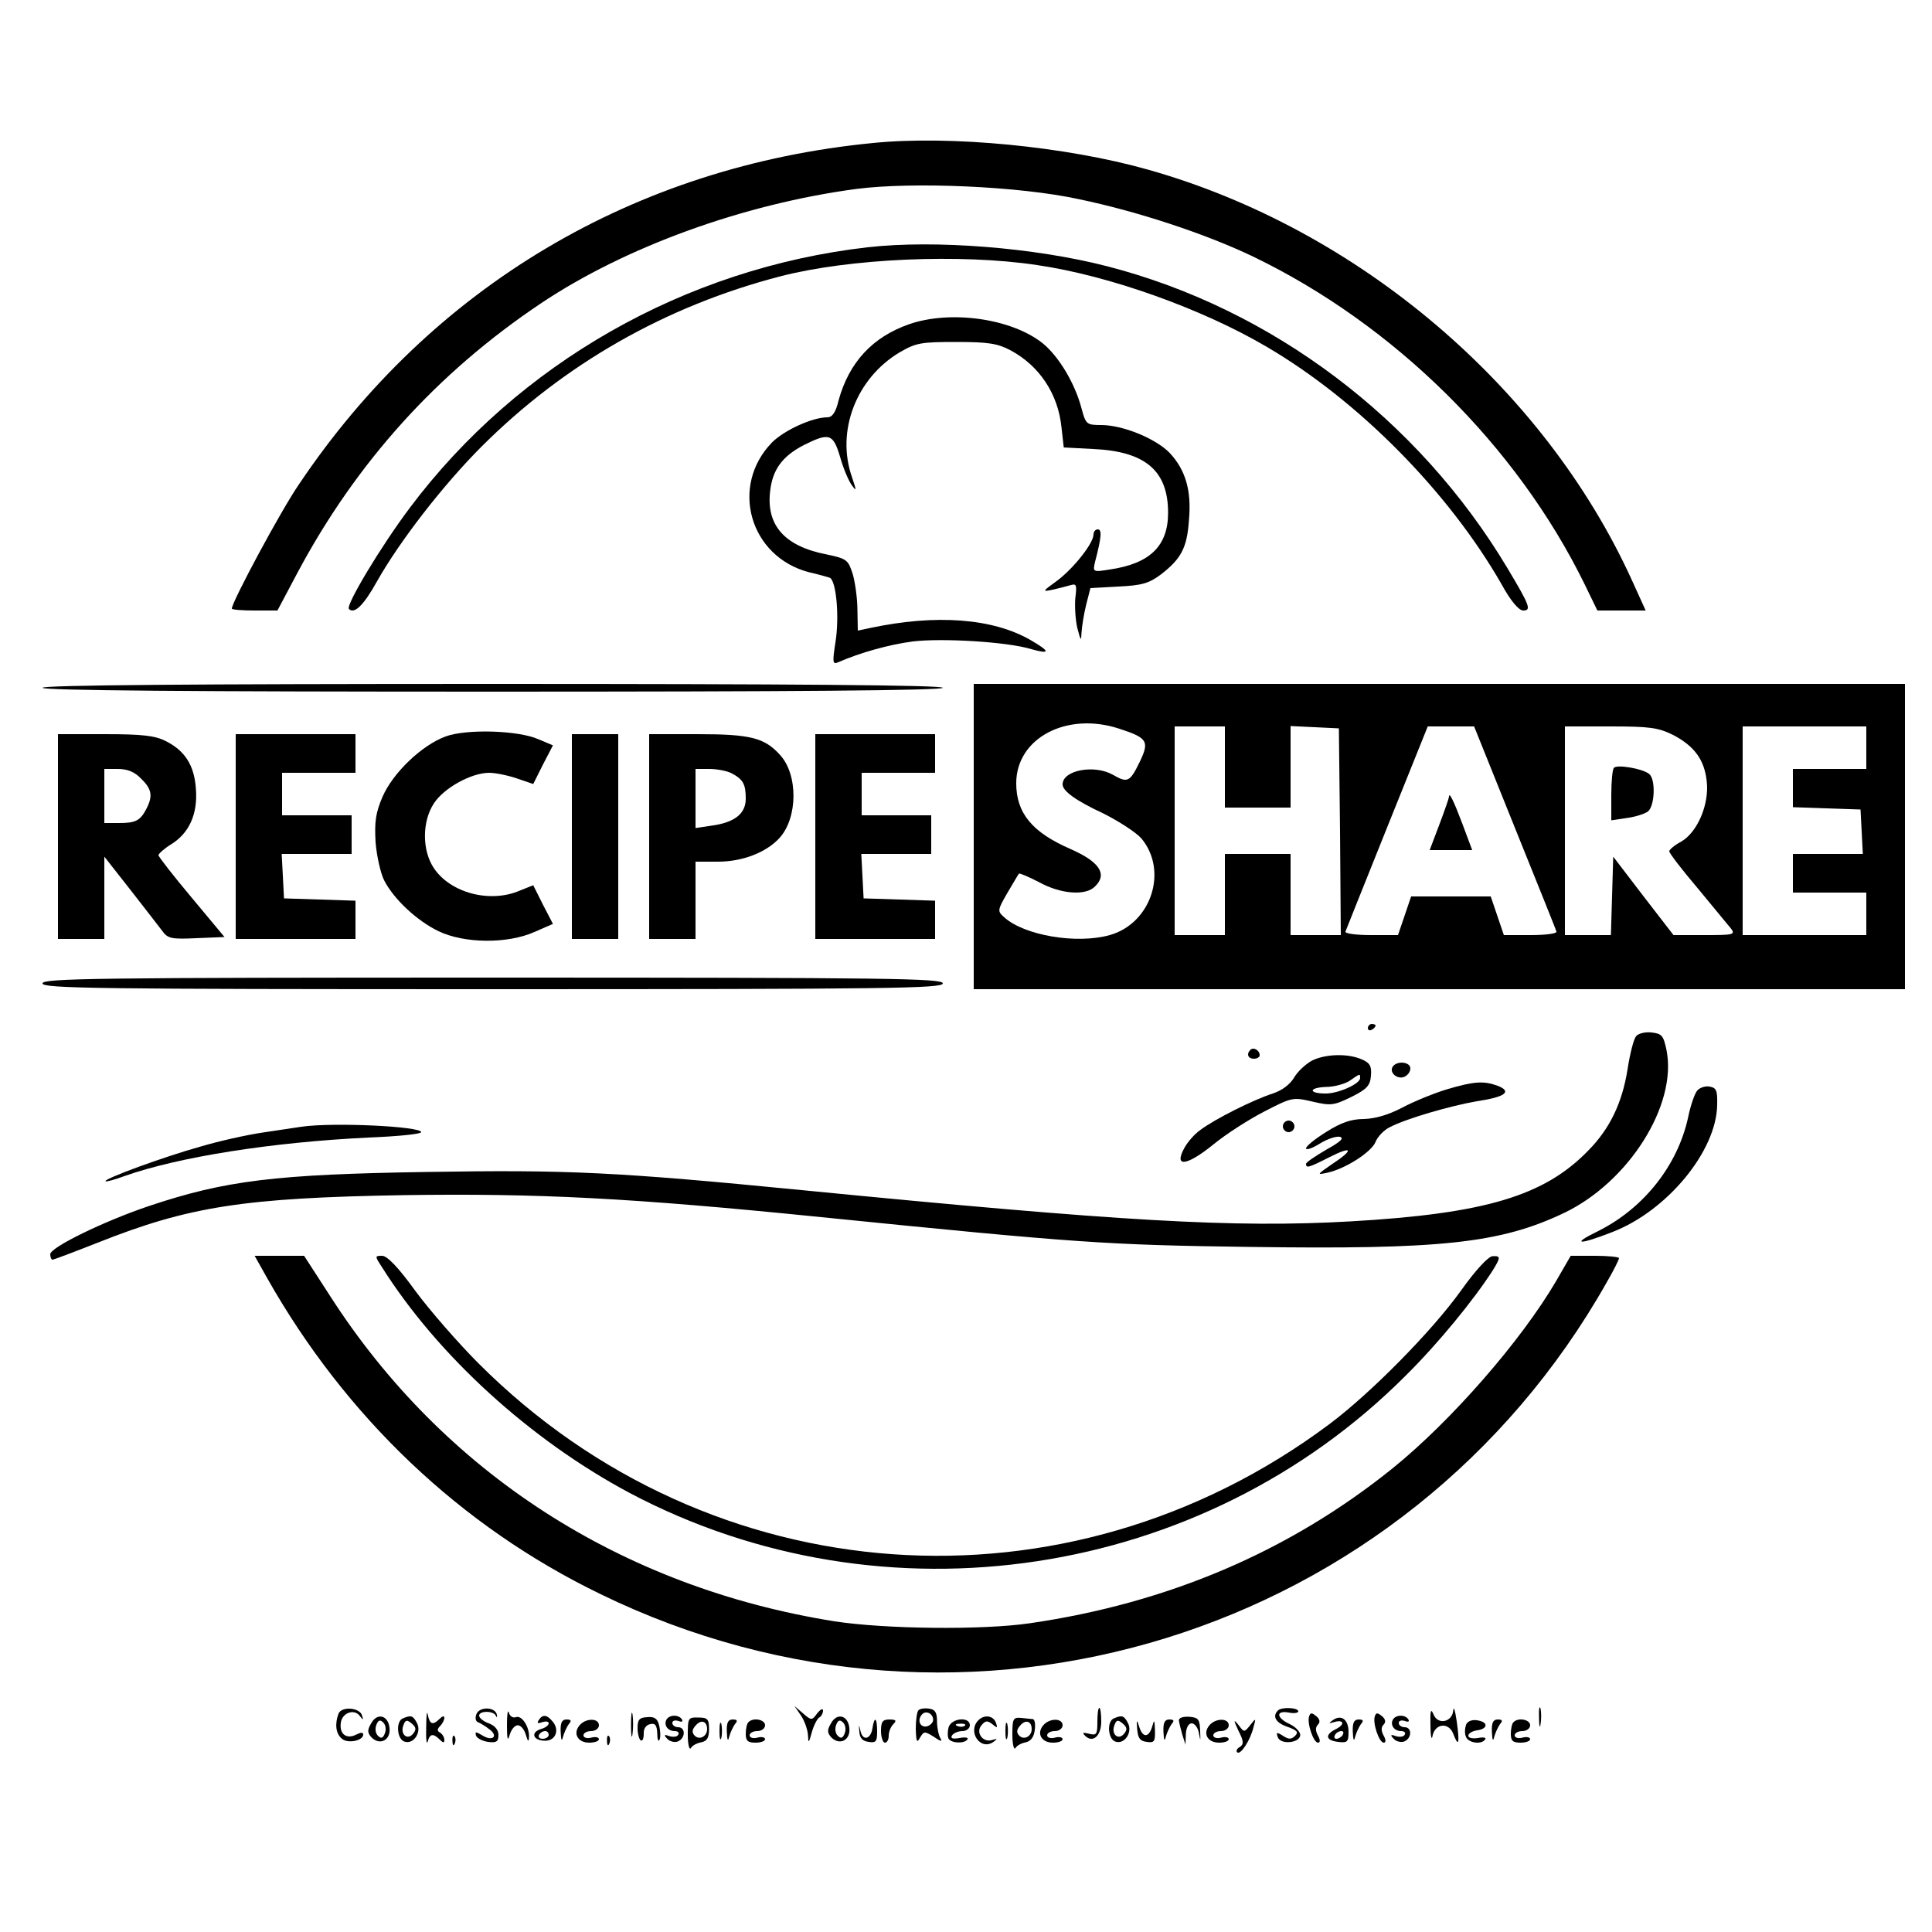 <?xml version="1.0" standalone="no"?>
<!DOCTYPE svg PUBLIC "-//W3C//DTD SVG 20010904//EN"
 "http://www.w3.org/TR/2001/REC-SVG-20010904/DTD/svg10.dtd">
<svg version="1.0" xmlns="http://www.w3.org/2000/svg"
 width="500pt" height="500pt" viewBox="0 0 500 500"
 preserveAspectRatio="xMidYMid meet" >

<g transform="translate(0,500) scale(0.1,-0.1)"
fill="#000000" stroke="none">
<path d="M2260 4630 c-618 -60 -1143 -372 -1486 -883 -47 -68 -174 -305 -174
-322 0 -3 27 -5 59 -5 l59 0 52 98 c152 285 361 517 630 697 218 146 524 257
816 296 147 19 421 7 574 -26 155 -32 332 -91 453 -149 365 -176 682 -489 858
-848 l33 -68 63 0 62 0 -35 77 c-228 502 -710 911 -1253 1064 -212 60 -511 89
-711 69z"/>
<path d="M2245 4360 c-471 -54 -904 -300 -1185 -675 -75 -100 -166 -252 -157
-261 14 -14 38 9 73 72 58 103 171 249 270 348 214 214 477 364 774 441 178
46 465 59 664 29 186 -27 427 -113 595 -212 237 -139 470 -375 607 -614 24
-44 45 -68 56 -68 22 0 17 13 -41 110 -231 386 -609 671 -1036 781 -186 48
-445 69 -620 49z"/>
<path d="M2353 4161 c-95 -33 -156 -99 -183 -198 -7 -30 -16 -43 -29 -43 -38
0 -111 -33 -143 -65 -110 -113 -58 -296 96 -336 23 -5 46 -12 53 -14 17 -6 26
-101 15 -168 -8 -52 -7 -57 7 -51 57 25 132 46 194 54 76 9 245 -1 306 -20 50
-14 49 -6 -1 23 -98 57 -245 68 -415 32 l-33 -7 -1 53 c0 30 -6 72 -12 93 -12
37 -15 40 -67 51 -109 21 -157 75 -147 163 6 56 31 91 87 120 66 33 76 30 94
-30 8 -29 22 -62 30 -73 13 -18 13 -16 1 20 -42 119 11 256 123 323 43 25 56
27 147 27 84 0 107 -4 141 -22 74 -40 122 -112 131 -198 l6 -53 76 -4 c135 -6
194 -56 194 -165 0 -86 -47 -132 -152 -147 -43 -7 -43 -6 -37 20 17 65 18 84
7 84 -6 0 -11 -6 -11 -13 0 -23 -51 -87 -93 -119 -40 -29 -41 -30 -12 -24 17
4 37 9 47 12 14 4 15 -1 11 -33 -2 -21 0 -56 5 -78 9 -34 10 -36 11 -12 1 16
6 48 12 72 l11 43 72 4 c61 3 79 8 110 31 53 41 68 69 73 141 7 77 -9 130 -50
174 -36 37 -121 72 -177 72 -38 0 -40 2 -51 43 -17 65 -59 135 -101 169 -81
64 -238 86 -345 49z"/>
<path d="M110 3220 c0 -7 395 -10 1165 -10 770 0 1165 3 1165 10 0 7 -395 10
-1165 10 -770 0 -1165 -3 -1165 -10z"/>
<path d="M2520 2835 l0 -395 1205 0 1205 0 0 395 0 395 -1205 0 -1205 0 0
-395z m377 279 c74 -24 78 -33 52 -87 -25 -51 -31 -54 -69 -32 -48 27 -130 12
-130 -25 0 -17 34 -42 105 -75 40 -20 85 -49 99 -65 70 -84 25 -220 -82 -250
-86 -24 -221 -1 -273 46 -18 16 -18 18 8 63 15 25 28 48 30 50 1 2 25 -8 52
-22 56 -31 121 -36 145 -11 33 32 11 64 -64 97 -99 43 -140 93 -140 170 0 117
131 186 267 141z m273 -99 l0 -105 85 0 85 0 0 105 0 106 63 -3 62 -3 3 -267
2 -268 -65 0 -65 0 0 105 0 105 -85 0 -85 0 0 -105 0 -105 -65 0 -65 0 0 270
0 270 65 0 65 0 0 -105z m750 -156 c58 -144 107 -265 108 -270 2 -5 -28 -9
-66 -9 l-70 0 -17 50 -17 50 -103 0 -103 0 -17 -50 -17 -50 -70 0 c-38 0 -68
4 -66 9 2 5 50 126 108 270 l105 261 60 0 60 0 105 -261z m410 239 c55 -29 81
-64 87 -120 7 -59 -24 -132 -66 -156 -17 -9 -31 -21 -31 -25 0 -5 33 -48 73
-95 40 -48 78 -95 86 -104 13 -17 8 -18 -67 -18 l-81 0 -78 101 -78 102 -3
-102 -3 -101 -59 0 -60 0 0 270 0 270 118 0 c102 0 123 -3 162 -22z m500 -33
l0 -55 -95 0 -95 0 0 -50 0 -49 88 -3 87 -3 3 -57 3 -58 -91 0 -90 0 0 -50 0
-50 95 0 95 0 0 -55 0 -55 -160 0 -160 0 0 270 0 270 160 0 160 0 0 -55z"/>
<path d="M3750 2938 c0 -3 -11 -35 -25 -72 l-25 -66 55 0 55 0 -25 67 c-23 61
-35 85 -35 71z"/>
<path d="M4177 3013 c-4 -3 -7 -35 -7 -71 l0 -65 40 6 c23 3 47 11 55 17 18
15 20 84 3 97 -17 14 -83 25 -91 16z"/>
<path d="M1153 3094 c-62 -23 -136 -94 -163 -156 -18 -42 -21 -65 -18 -118 3
-36 13 -80 22 -98 25 -49 85 -105 141 -132 67 -32 178 -33 248 -2 l48 21 -26
50 -25 50 -35 -14 c-77 -33 -179 -6 -222 58 -31 46 -31 121 0 168 26 40 97 79
143 79 17 0 50 -7 73 -15 l41 -14 25 50 26 50 -38 16 c-52 23 -186 27 -240 7z"/>
<path d="M150 2835 l0 -265 60 0 60 0 0 107 0 106 66 -84 c36 -46 73 -94 83
-107 15 -21 23 -23 89 -20 l73 3 -85 102 c-47 56 -86 106 -86 110 1 4 15 17
33 28 47 29 69 79 64 143 -4 61 -28 99 -78 124 -27 14 -60 18 -156 18 l-123 0
0 -265z m215 150 c28 -27 31 -45 14 -78 -16 -31 -28 -37 -71 -37 l-38 0 0 70
0 70 35 0 c25 0 44 -8 60 -25z"/>
<path d="M610 2835 l0 -265 155 0 155 0 0 50 0 49 -92 3 -93 3 -3 58 -3 57 91
0 90 0 0 50 0 50 -90 0 -90 0 0 55 0 55 95 0 95 0 0 50 0 50 -155 0 -155 0 0
-265z"/>
<path d="M1480 2835 l0 -265 60 0 60 0 0 265 0 265 -60 0 -60 0 0 -265z"/>
<path d="M1680 2835 l0 -265 60 0 60 0 0 100 0 100 58 0 c64 0 125 24 159 61
48 52 49 165 1 216 -40 44 -77 53 -213 53 l-125 0 0 -265z m213 164 c30 -16
37 -28 37 -66 0 -39 -29 -62 -90 -70 l-40 -6 0 77 0 76 36 0 c19 0 45 -5 57
-11z"/>
<path d="M2110 2835 l0 -265 155 0 155 0 0 50 0 49 -92 3 -93 3 -3 58 -3 57
91 0 90 0 0 50 0 50 -90 0 -90 0 0 55 0 55 95 0 95 0 0 50 0 50 -155 0 -155 0
0 -265z"/>
<path d="M110 2455 c0 -13 136 -15 1165 -15 1029 0 1165 2 1165 15 0 13 -136
15 -1165 15 -1029 0 -1165 -2 -1165 -15z"/>
<path d="M3540 2339 c0 -5 5 -7 10 -4 6 3 10 8 10 11 0 2 -4 4 -10 4 -5 0 -10
-5 -10 -11z"/>
<path d="M4234 2318 c-6 -7 -16 -46 -22 -86 -14 -87 -46 -153 -101 -209 -114
-118 -267 -164 -617 -184 -301 -17 -593 0 -1419 81 -479 47 -606 53 -968 47
-394 -6 -524 -22 -721 -88 -116 -39 -256 -107 -256 -125 0 -8 3 -14 6 -14 3 0
56 20 117 44 236 94 379 116 792 123 349 5 587 -7 1081 -57 663 -67 740 -72
1107 -77 496 -7 649 9 815 88 167 80 293 279 265 421 -8 38 -12 43 -39 46 -17
2 -35 -3 -40 -10z"/>
<path d="M3236 2283 c-11 -11 -6 -23 9 -23 8 0 15 4 15 9 0 13 -16 22 -24 14z"/>
<path d="M3395 2255 c-16 -9 -37 -28 -46 -44 -11 -18 -31 -33 -55 -41 -50 -16
-150 -66 -187 -94 -16 -11 -35 -33 -43 -49 -26 -49 8 -44 76 11 34 28 94 66
133 86 70 36 73 37 124 25 47 -11 55 -10 100 12 40 20 49 29 51 55 2 24 -2 33
-23 42 -35 16 -94 15 -130 -3z m125 -45 c0 -15 -56 -40 -89 -40 -45 0 -45 15
0 17 22 0 50 8 62 16 27 19 27 19 27 7z"/>
<path d="M3604 2239 c-9 -15 12 -33 30 -26 9 4 16 13 16 22 0 17 -35 21 -46 4z"/>
<path d="M3745 2181 c-33 -10 -85 -31 -115 -47 -36 -19 -70 -29 -100 -30 -33
0 -59 -9 -97 -33 -29 -18 -53 -37 -53 -43 0 -5 16 0 35 12 19 12 43 20 52 18
13 -3 2 -13 -34 -33 -29 -17 -53 -33 -53 -37 0 -12 7 -10 60 17 61 31 65 20 7
-18 -39 -27 -40 -28 -12 -22 47 10 115 54 125 80 5 13 22 31 37 38 42 22 156
55 225 67 74 11 92 25 54 40 -36 13 -60 12 -131 -9z"/>
<path d="M4392 2177 c-6 -7 -17 -38 -23 -68 -27 -125 -115 -236 -233 -295 -72
-35 -51 -37 38 -2 141 55 268 209 270 328 1 38 -2 45 -20 48 -11 2 -26 -3 -32
-11z"/>
<path d="M3320 2085 c0 -8 7 -15 15 -15 8 0 15 7 15 15 0 8 -7 15 -15 15 -8 0
-15 -7 -15 -15z"/>
<path d="M780 2084 c-14 -2 -59 -9 -100 -15 -41 -6 -113 -22 -160 -36 -97 -27
-252 -84 -247 -90 2 -2 24 4 48 13 141 50 383 88 632 100 75 3 137 9 137 14 0
15 -228 26 -310 14z"/>
<path d="M691 1693 c204 -361 501 -643 862 -818 949 -463 2087 -111 2605 806
18 31 32 59 32 63 0 3 -28 6 -62 6 l-63 0 -37 -64 c-91 -156 -273 -364 -424
-486 -267 -215 -581 -349 -939 -401 -123 -18 -375 -15 -505 5 -552 88 -1013
385 -1307 844 l-66 102 -64 0 -64 0 32 -57z"/>
<path d="M987 1723 c145 -231 386 -450 643 -587 658 -348 1481 -224 2008 304
84 83 177 197 225 272 21 34 21 38 0 37 -11 0 -45 -37 -82 -89 -75 -105 -234
-266 -341 -346 -679 -507 -1602 -442 -2201 157 -53 53 -127 138 -164 188 -44
61 -73 91 -86 91 -19 0 -19 -1 -2 -27z"/>
<path d="M3761 574 c-2 -31 -40 -39 -51 -11 -7 17 -9 10 -8 -28 0 -27 3 -40 5
-29 6 34 42 38 54 7 14 -37 17 -25 9 32 -4 28 -8 40 -9 29z"/>
<path d="M3983 555 c0 -22 2 -30 4 -17 2 12 2 30 0 40 -3 9 -5 -1 -4 -23z"/>
<path d="M876 565 c-10 -27 -7 -52 9 -65 15 -13 55 -5 55 11 0 6 -6 6 -18 0
-25 -13 -44 1 -40 30 3 27 36 38 50 17 8 -10 9 -10 5 2 -5 21 -53 25 -61 5z"/>
<path d="M1103 530 c-1 -30 1 -47 4 -37 5 20 14 22 31 5 9 -9 12 -9 12 -1 0 7
-5 15 -11 19 -8 4 -8 9 0 17 6 6 11 16 11 21 0 6 -5 5 -12 -2 -18 -18 -26 -15
-31 11 -2 12 -4 -3 -4 -33z"/>
<path d="M1233 564 c-4 -10 -2 -19 4 -21 5 -2 19 -10 29 -18 25 -18 9 -33 -18
-16 -17 10 -19 10 -16 -1 3 -7 17 -14 31 -16 22 -3 27 1 27 18 0 13 -9 24 -25
30 -14 5 -25 14 -25 20 0 13 37 13 43 0 3 -6 4 -5 3 2 -4 21 -45 22 -53 2z"/>
<path d="M1312 535 c0 -36 2 -43 7 -25 4 14 13 25 21 25 8 0 17 -11 21 -25 5
-17 7 -19 8 -7 2 28 -19 59 -34 53 -8 -3 -16 3 -18 12 -3 9 -5 -5 -5 -33z"/>
<path d="M1633 535 c0 -27 2 -38 4 -22 2 15 2 37 0 50 -2 12 -4 0 -4 -28z"/>
<path d="M2073 560 c9 -13 17 -36 18 -50 1 -23 2 -22 10 7 5 18 14 35 19 38 6
3 10 12 10 18 0 7 -7 3 -15 -7 -14 -19 -15 -19 -37 0 l-22 19 17 -25z"/>
<path d="M2377 574 c-4 -4 -7 -26 -7 -48 1 -34 3 -38 11 -23 10 17 12 17 36 2
17 -12 23 -13 17 -4 -5 8 -9 28 -9 44 0 23 -5 31 -20 33 -12 2 -24 0 -28 -4z
m38 -25 c0 -7 -8 -15 -17 -17 -18 -3 -25 18 -11 32 10 10 28 1 28 -15z"/>
<path d="M2840 544 c0 -32 -2 -36 -21 -31 -16 4 -19 3 -11 -5 20 -20 42 -1 42
37 0 19 -2 35 -5 35 -3 0 -5 -16 -5 -36z"/>
<path d="M3307 573 c-15 -15 -5 -32 25 -42 25 -9 29 -14 20 -23 -10 -10 -17
-10 -32 0 -16 10 -18 9 -13 -4 7 -20 58 -15 58 6 0 8 -12 21 -27 28 -35 16
-37 36 -3 30 14 -3 25 -1 25 3 0 10 -44 12 -53 2z"/>
<path d="M3388 558 c-6 -17 11 -68 23 -68 6 0 6 7 0 18 -7 13 -7 22 0 29 6 6
5 14 -5 22 -11 9 -15 9 -18 -1z"/>
<path d="M3558 558 c-6 -17 11 -68 23 -68 6 0 6 7 0 18 -7 13 -7 22 0 29 6 6
5 14 -5 22 -11 9 -15 9 -18 -1z"/>
<path d="M960 539 c-10 -17 -9 -24 2 -36 22 -21 50 -6 46 26 -4 33 -33 39 -48
10z m36 -25 c-5 -13 -10 -14 -18 -6 -6 6 -8 18 -4 28 5 13 10 14 18 6 6 -6 8
-18 4 -28z"/>
<path d="M1043 553 c-19 -7 -16 -53 3 -60 24 -9 46 24 33 48 -10 19 -15 21
-36 12z m26 -40 c-15 -18 -34 -1 -25 22 5 14 9 15 21 5 12 -10 13 -16 4 -27z"/>
<path d="M1394 548 c-5 -8 -2 -9 9 -5 10 3 17 2 17 -3 0 -5 -9 -12 -21 -15
-27 -9 -19 -30 12 -30 27 0 38 28 19 50 -15 18 -26 19 -36 3z m26 -38 c0 -5
-7 -10 -16 -10 -8 0 -12 5 -9 10 3 6 10 10 16 10 5 0 9 -4 9 -10z"/>
<path d="M1650 528 c0 -15 4 -29 8 -32 5 -3 8 5 8 17 -1 13 6 23 17 25 13 3
17 -3 18 -25 0 -15 3 -22 6 -15 3 7 2 23 -1 36 -4 18 -12 24 -31 22 -20 -1
-25 -6 -25 -28z"/>
<path d="M1725 550 c-8 -14 3 -30 21 -30 8 0 13 -4 9 -10 -3 -5 -13 -6 -23 -3
-13 5 -15 3 -5 -7 6 -7 19 -10 27 -7 20 8 21 37 1 37 -8 0 -15 5 -15 11 0 6 7
8 16 5 8 -3 12 -2 9 4 -8 13 -32 13 -40 0z"/>
<path d="M1780 510 c0 -25 4 -40 8 -34 4 7 16 13 27 15 15 3 20 12 20 34 0 26
-4 30 -27 30 -27 1 -28 -1 -28 -45z m50 15 c0 -19 -20 -29 -32 -17 -8 8 -7 16
2 26 14 17 30 12 30 -9z"/>
<path d="M2150 539 c-10 -17 -9 -24 2 -36 22 -21 50 -6 46 26 -4 33 -33 39
-48 10z m36 -25 c-5 -13 -10 -14 -18 -6 -6 6 -8 18 -4 28 5 13 10 14 18 6 6
-6 8 -18 4 -28z"/>
<path d="M2532 548 c-29 -29 5 -80 39 -56 11 8 11 9 -3 5 -24 -8 -44 19 -28
38 10 12 15 13 28 3 13 -11 14 -10 10 2 -6 20 -30 24 -46 8z"/>
<path d="M2620 511 c0 -25 4 -41 8 -35 4 7 16 13 27 15 13 3 21 14 23 32 2 15
0 27 -5 28 -4 0 -18 2 -30 3 -21 2 -23 -2 -23 -43z m50 14 c0 -19 -20 -29 -32
-17 -8 8 -7 16 2 26 14 17 30 12 30 -9z"/>
<path d="M2883 553 c-19 -7 -16 -53 3 -60 24 -9 46 24 33 48 -10 19 -15 21
-36 12z m26 -40 c-15 -18 -34 -1 -25 22 5 14 9 15 21 5 12 -10 13 -16 4 -27z"/>
<path d="M3051 547 c1 -7 5 -23 9 -37 l8 -25 1 28 c1 16 7 27 15 27 8 0 17
-12 19 -27 4 -21 4 -19 3 7 -1 30 -4 35 -28 37 -17 1 -28 -3 -27 -10z"/>
<path d="M3449 548 c-11 -8 -11 -9 3 -5 25 8 30 -5 7 -17 -31 -15 -29 -30 4
-34 24 -3 27 0 27 26 0 32 -19 46 -41 30z m26 -38 c-3 -5 -11 -10 -16 -10 -6
0 -7 5 -4 10 3 6 11 10 16 10 6 0 7 -4 4 -10z"/>
<path d="M3605 550 c-8 -14 3 -30 21 -30 8 0 13 -4 9 -10 -3 -5 -13 -6 -23 -3
-13 5 -15 3 -5 -7 6 -7 19 -10 27 -7 20 8 21 37 1 37 -8 0 -15 5 -15 11 0 6 7
8 16 5 8 -3 12 -2 9 4 -8 13 -32 13 -40 0z"/>
<path d="M1451 518 c1 -22 3 -26 6 -13 3 11 10 26 15 33 8 9 6 12 -6 12 -12 0
-16 -9 -15 -32z"/>
<path d="M1500 535 c-18 -21 -5 -45 25 -45 14 0 25 4 25 9 0 5 -9 7 -20 4 -11
-3 -20 0 -20 6 0 6 9 11 20 11 11 0 20 7 20 15 0 19 -34 19 -50 0z"/>
<path d="M1862 520 c0 -19 2 -27 5 -17 2 9 2 25 0 35 -3 9 -5 1 -5 -18z"/>
<path d="M1881 518 c1 -22 3 -26 6 -13 3 11 10 26 15 33 8 9 6 12 -6 12 -12 0
-16 -9 -15 -32z"/>
<path d="M1937 543 c-4 -3 -7 -17 -7 -30 0 -18 5 -23 25 -23 14 0 25 4 25 9 0
5 -9 7 -20 4 -11 -3 -20 0 -20 6 0 6 9 11 20 11 11 0 20 7 20 15 0 15 -31 21
-43 8z"/>
<path d="M2258 528 c-4 -29 -25 -35 -31 -8 -4 18 -5 18 -3 -2 1 -16 8 -24 24
-26 19 -3 22 1 22 27 0 36 -7 41 -12 9z"/>
<path d="M2280 520 c0 -16 5 -30 10 -30 6 0 10 8 10 18 0 10 5 23 12 30 9 9 7
12 -10 12 -18 0 -22 -6 -22 -30z"/>
<path d="M2455 530 c-3 -11 -3 -24 0 -30 8 -12 42 -13 49 -1 3 4 -6 6 -21 3
-18 -3 -24 -1 -19 7 4 6 16 11 27 11 10 0 19 7 19 15 0 23 -47 19 -55 -5z m42
4 c-3 -3 -12 -4 -19 -1 -8 3 -5 6 6 6 11 1 17 -2 13 -5z"/>
<path d="M2602 520 c0 -19 2 -27 5 -17 2 9 2 25 0 35 -3 9 -5 1 -5 -18z"/>
<path d="M2700 535 c-18 -21 -5 -45 25 -45 14 0 25 4 25 9 0 5 -9 7 -20 4 -11
-3 -20 0 -20 6 0 6 9 11 20 11 11 0 20 7 20 15 0 19 -34 19 -50 0z"/>
<path d="M2943 525 c2 -23 7 -31 25 -33 19 -3 22 1 21 30 -1 28 -2 29 -7 10
-9 -30 -25 -30 -34 0 -6 19 -7 18 -5 -7z"/>
<path d="M3011 518 c1 -22 3 -26 6 -13 3 11 10 26 15 33 8 9 6 12 -6 12 -12 0
-16 -9 -15 -32z"/>
<path d="M3130 535 c-18 -21 -5 -45 25 -45 14 0 25 4 25 9 0 5 -9 7 -20 4 -11
-3 -20 0 -20 6 0 6 9 11 20 11 11 0 20 7 20 15 0 19 -34 19 -50 0z"/>
<path d="M3205 521 c14 -27 14 -35 4 -42 -8 -4 -11 -11 -7 -14 8 -8 34 31 42
65 7 24 6 24 -8 6 -16 -20 -16 -20 -31 0 -13 16 -13 13 0 -15z"/>
<path d="M3501 518 c1 -22 3 -26 6 -13 3 11 10 26 15 33 8 9 6 12 -6 12 -12 0
-16 -9 -15 -32z"/>
<path d="M3794 536 c-3 -9 -4 -23 0 -31 6 -16 41 -21 50 -6 3 4 -6 6 -19 3
-14 -2 -25 0 -25 6 0 6 10 12 23 14 29 4 29 22 -1 26 -13 2 -25 -3 -28 -12z"/>
<path d="M3861 518 c1 -22 3 -26 6 -13 3 11 10 26 15 33 8 9 6 12 -6 12 -12 0
-16 -9 -15 -32z"/>
<path d="M3917 543 c-4 -3 -7 -17 -7 -30 0 -18 5 -23 25 -23 14 0 25 4 25 9 0
5 -9 7 -20 4 -11 -3 -20 0 -20 6 0 6 9 11 20 11 11 0 20 7 20 15 0 15 -31 21
-43 8z"/>
<path d="M1171 494 c0 -11 3 -14 6 -6 3 7 2 16 -1 19 -3 4 -6 -2 -5 -13z"/>
<path d="M1571 494 c0 -11 3 -14 6 -6 3 7 2 16 -1 19 -3 4 -6 -2 -5 -13z"/>
</g>
</svg>
